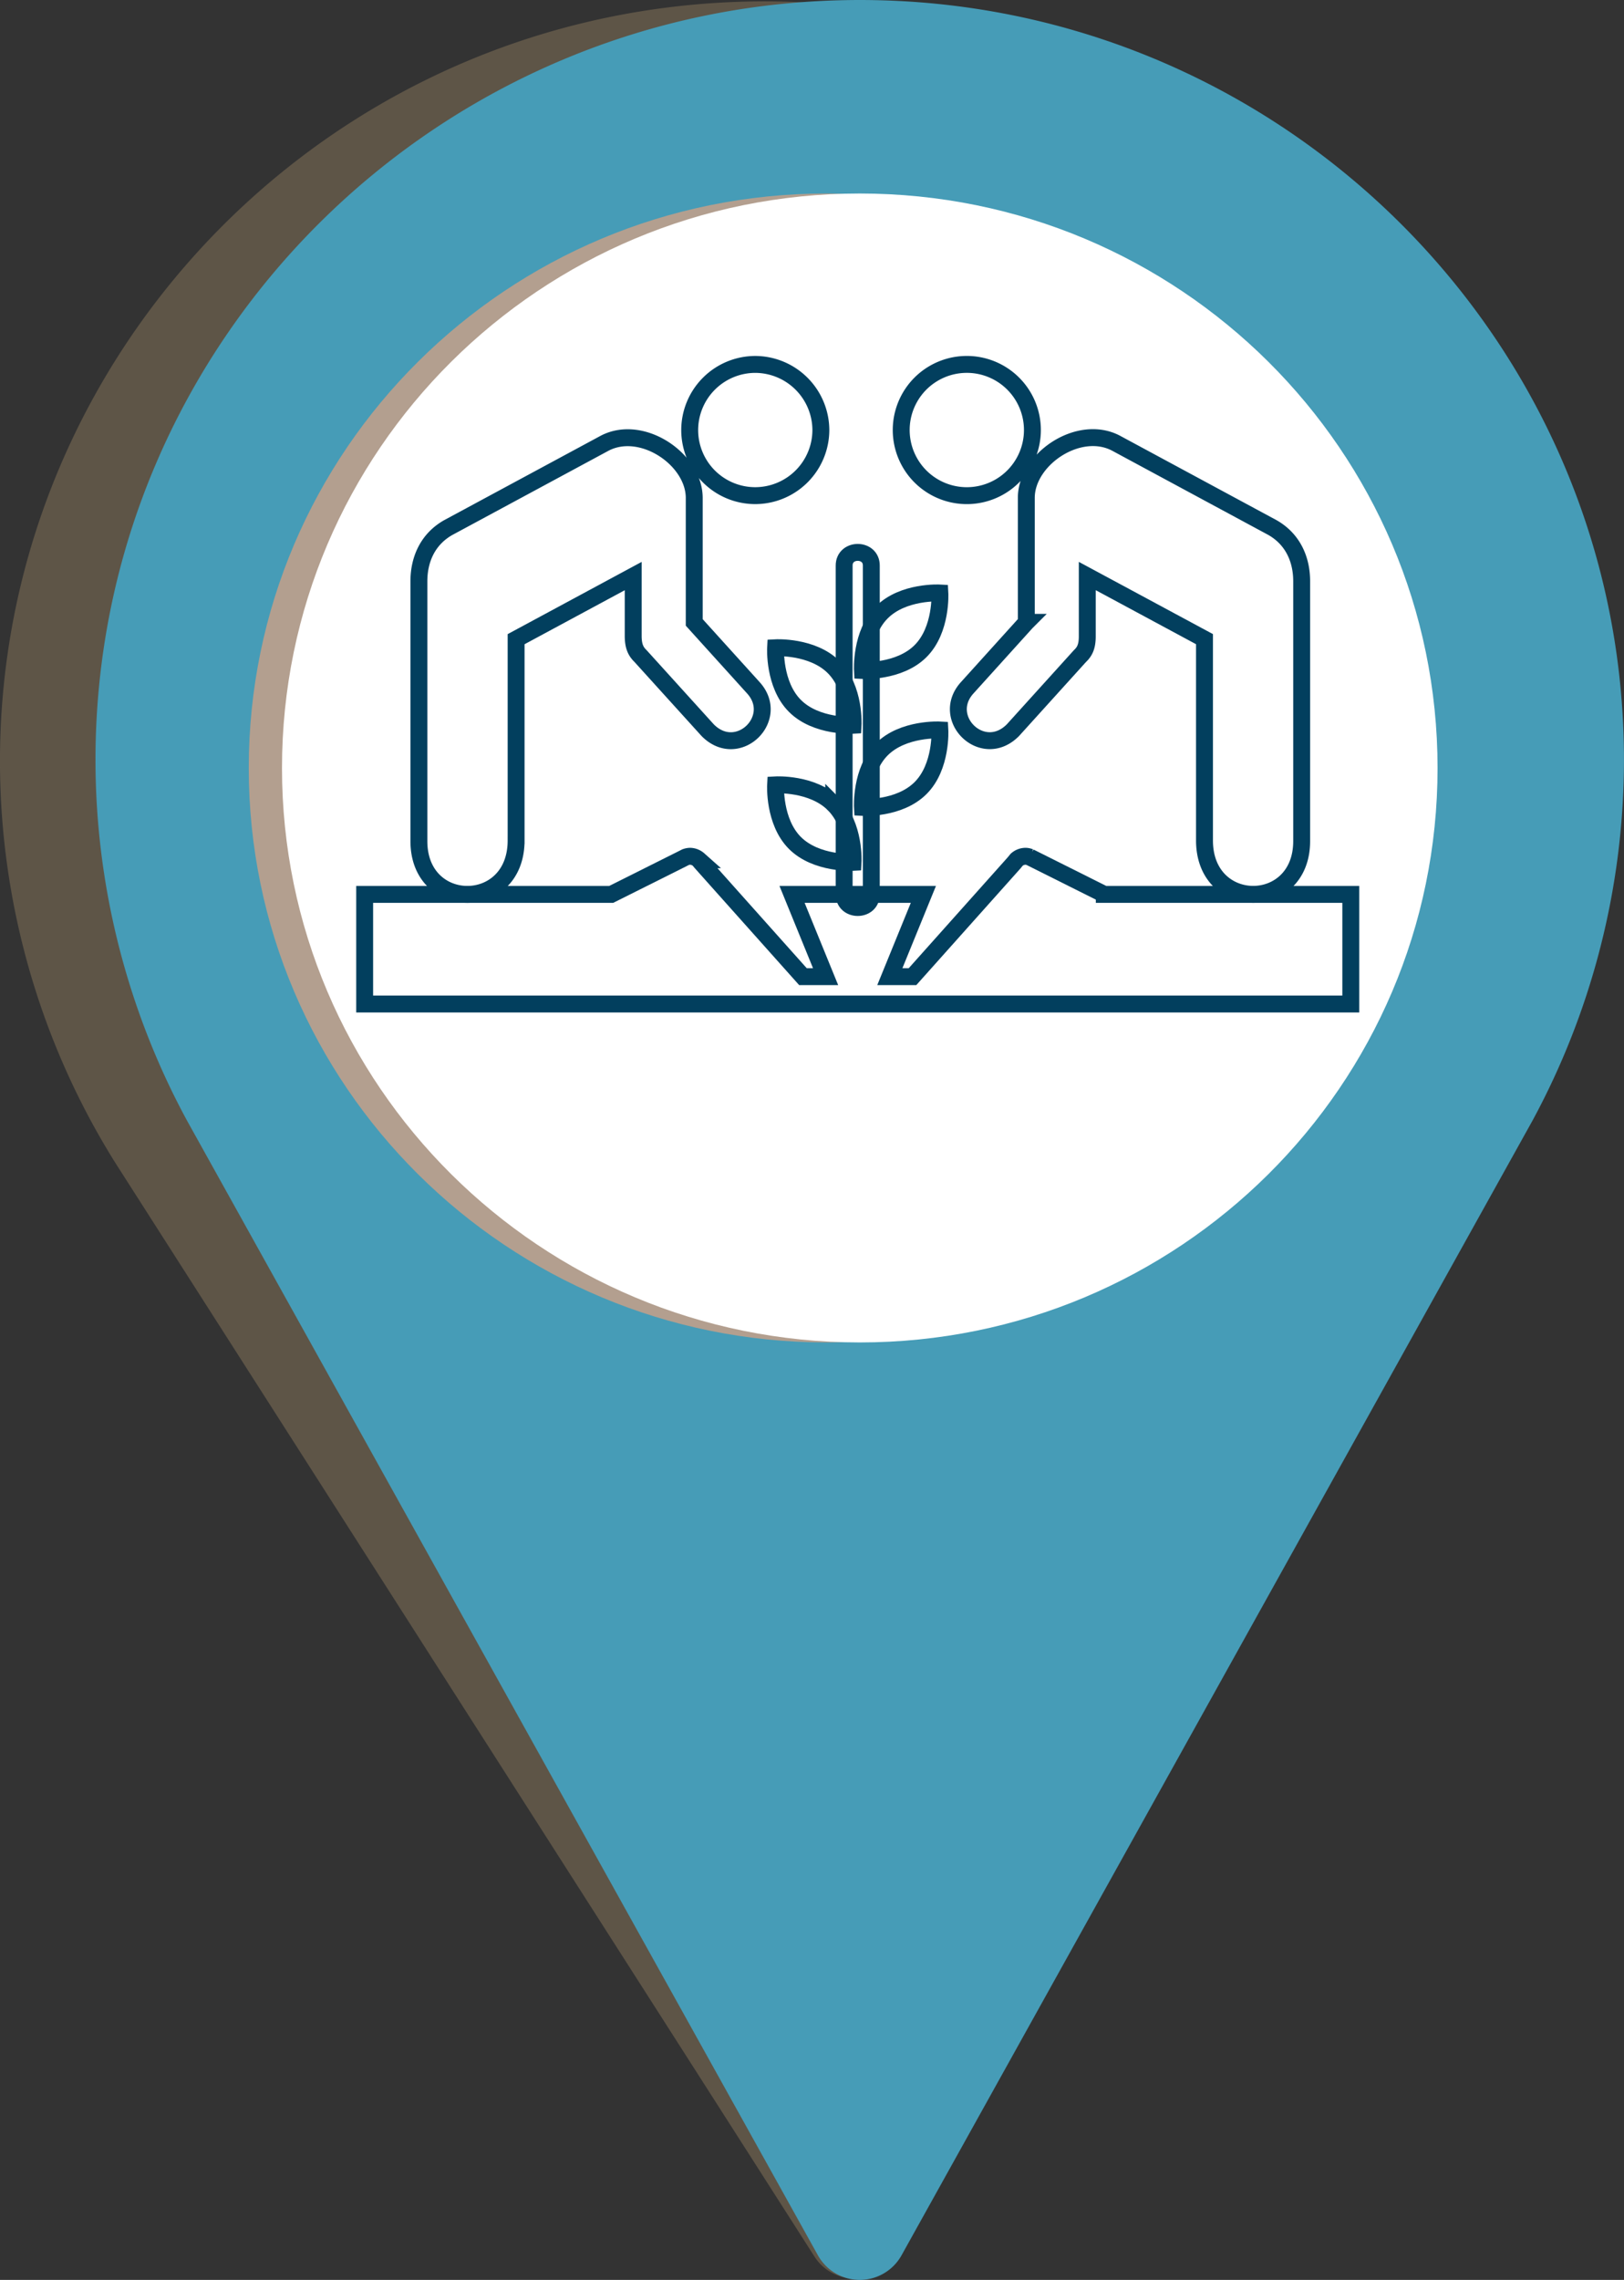 <svg xmlns="http://www.w3.org/2000/svg" width="48.03" height="67.393"><rect width="100%" height="100%" fill="#333333" stroke="none"/><path opacity=".5" fill="#8A795D" d="M21.223.083C8.783.839-.718 11.514.042 23.878a22.395 22.395 0 0 0 3.365 10.489l20.68 32.334c.274.433.764.68 1.277.648a1.4 1.4 0 0 0 1.188-.798l16.564-34.61a22.374 22.374 0 0 0 2.046-10.809C44.402 8.769 33.662-.674 21.223.083zm2.07 33.633c-6.22.379-11.59-4.343-11.971-10.524s4.37-11.52 10.591-11.896c6.219-.379 11.59 4.342 11.971 10.524.38 6.181-4.371 11.518-10.591 11.896z"/><path fill="#469CB7" d="M25.428 0C12.964 0 2.824 10.077 2.824 22.463c0 3.72.937 7.405 2.715 10.676l18.652 33.529a1.415 1.415 0 0 0 2.471 0l18.66-33.54a22.4 22.4 0 0 0 2.707-10.665C48.03 10.077 37.891 0 25.428 0zm0 33.695c-6.232 0-11.302-5.038-11.302-11.232 0-6.192 5.069-11.231 11.302-11.231 6.23 0 11.301 5.039 11.301 11.231 0 6.194-5.071 11.232-11.301 11.232z"/><path fill="#B39F8F" d="M41.534 22.703c0 9.378-7.651 16.979-17.089 16.979-9.436 0-17.088-7.602-17.088-16.979 0-9.382 7.652-16.983 17.088-16.983 9.438 0 17.089 7.601 17.089 16.983z"/><path fill="#FFF" d="M42.516 22.703c0 9.378-7.65 16.979-17.088 16.979-9.437 0-17.088-7.602-17.088-16.979 0-9.382 7.651-16.983 17.088-16.983 9.437 0 17.088 7.601 17.088 16.983z"/><g fill="none" stroke="#023F5E" stroke-width=".5"><path d="M22.338 14.651a1.944 1.944 0 0 0 1.939-1.94 1.949 1.949 0 0 0-1.939-1.939 1.943 1.943 0 0 0-1.94 1.939 1.938 1.938 0 0 0 1.94 1.94zM15.264 24.845v-5.951l3.463-1.866v1.765c-.001.334.092.478.219.602l1.983 2.188c.888.9 2.164-.344 1.358-1.246l-1.755-1.939v-3.692c-.011-1.138-1.548-2.175-2.645-1.607l-4.638 2.5c-.613.352-.858.956-.86 1.576v7.693c.003 2.095 2.875 2.098 2.875-.023zM28.549 14.651a1.94 1.94 0 1 0 .001-3.879 1.94 1.94 0 0 0-.001 3.879zM30.354 18.396l-1.754 1.94c-.807.902.47 2.146 1.359 1.246l1.98-2.188c.13-.124.221-.268.217-.602v-1.765l3.467 1.866v5.951c-.001 2.121 2.872 2.119 2.874.021v-7.693c-.002-.62-.248-1.225-.862-1.576l-4.637-2.5c-1.096-.567-2.633.47-2.645 1.607v3.693h.001z"/><path d="M32.659 26.438l-2.119-1.06-.083-.041a.355.355 0 0 0-.127-.026.4.4 0 0 0-.26.1l-.076.093-3.006 3.365h-.671l.992-2.431h-3.884l.992 2.431h-.67l-3.005-3.365-.077-.092a.4.4 0 0 0-.26-.101.429.429 0 0 0-.129.026l-.08.041-2.12 1.06h-7.291v3.24H39.95v-3.24h-7.291z"/><path d="M24.966 16.716v9.722c0 .517.803.517.803 0v-9.722c0-.517-.803-.517-.803 0z"/><path d="M24.657 23.771c-.632-.632-1.719-.571-1.719-.571s-.06 1.085.572 1.718c.634.633 1.72.573 1.72.573s.062-1.088-.573-1.72zM24.657 19.72c-.632-.632-1.719-.573-1.719-.573s-.06 1.087.572 1.719c.634.635 1.72.573 1.72.573s.062-1.085-.573-1.719zM26.079 22.15c.632-.632 1.718-.572 1.718-.572s.062 1.087-.572 1.718c-.634.634-1.718.571-1.718.571s-.062-1.084.572-1.717zM26.079 18.101c.632-.634 1.718-.573 1.718-.573s.062 1.087-.572 1.719c-.634.634-1.718.573-1.718.573s-.062-1.087.572-1.719z"/></g></svg>